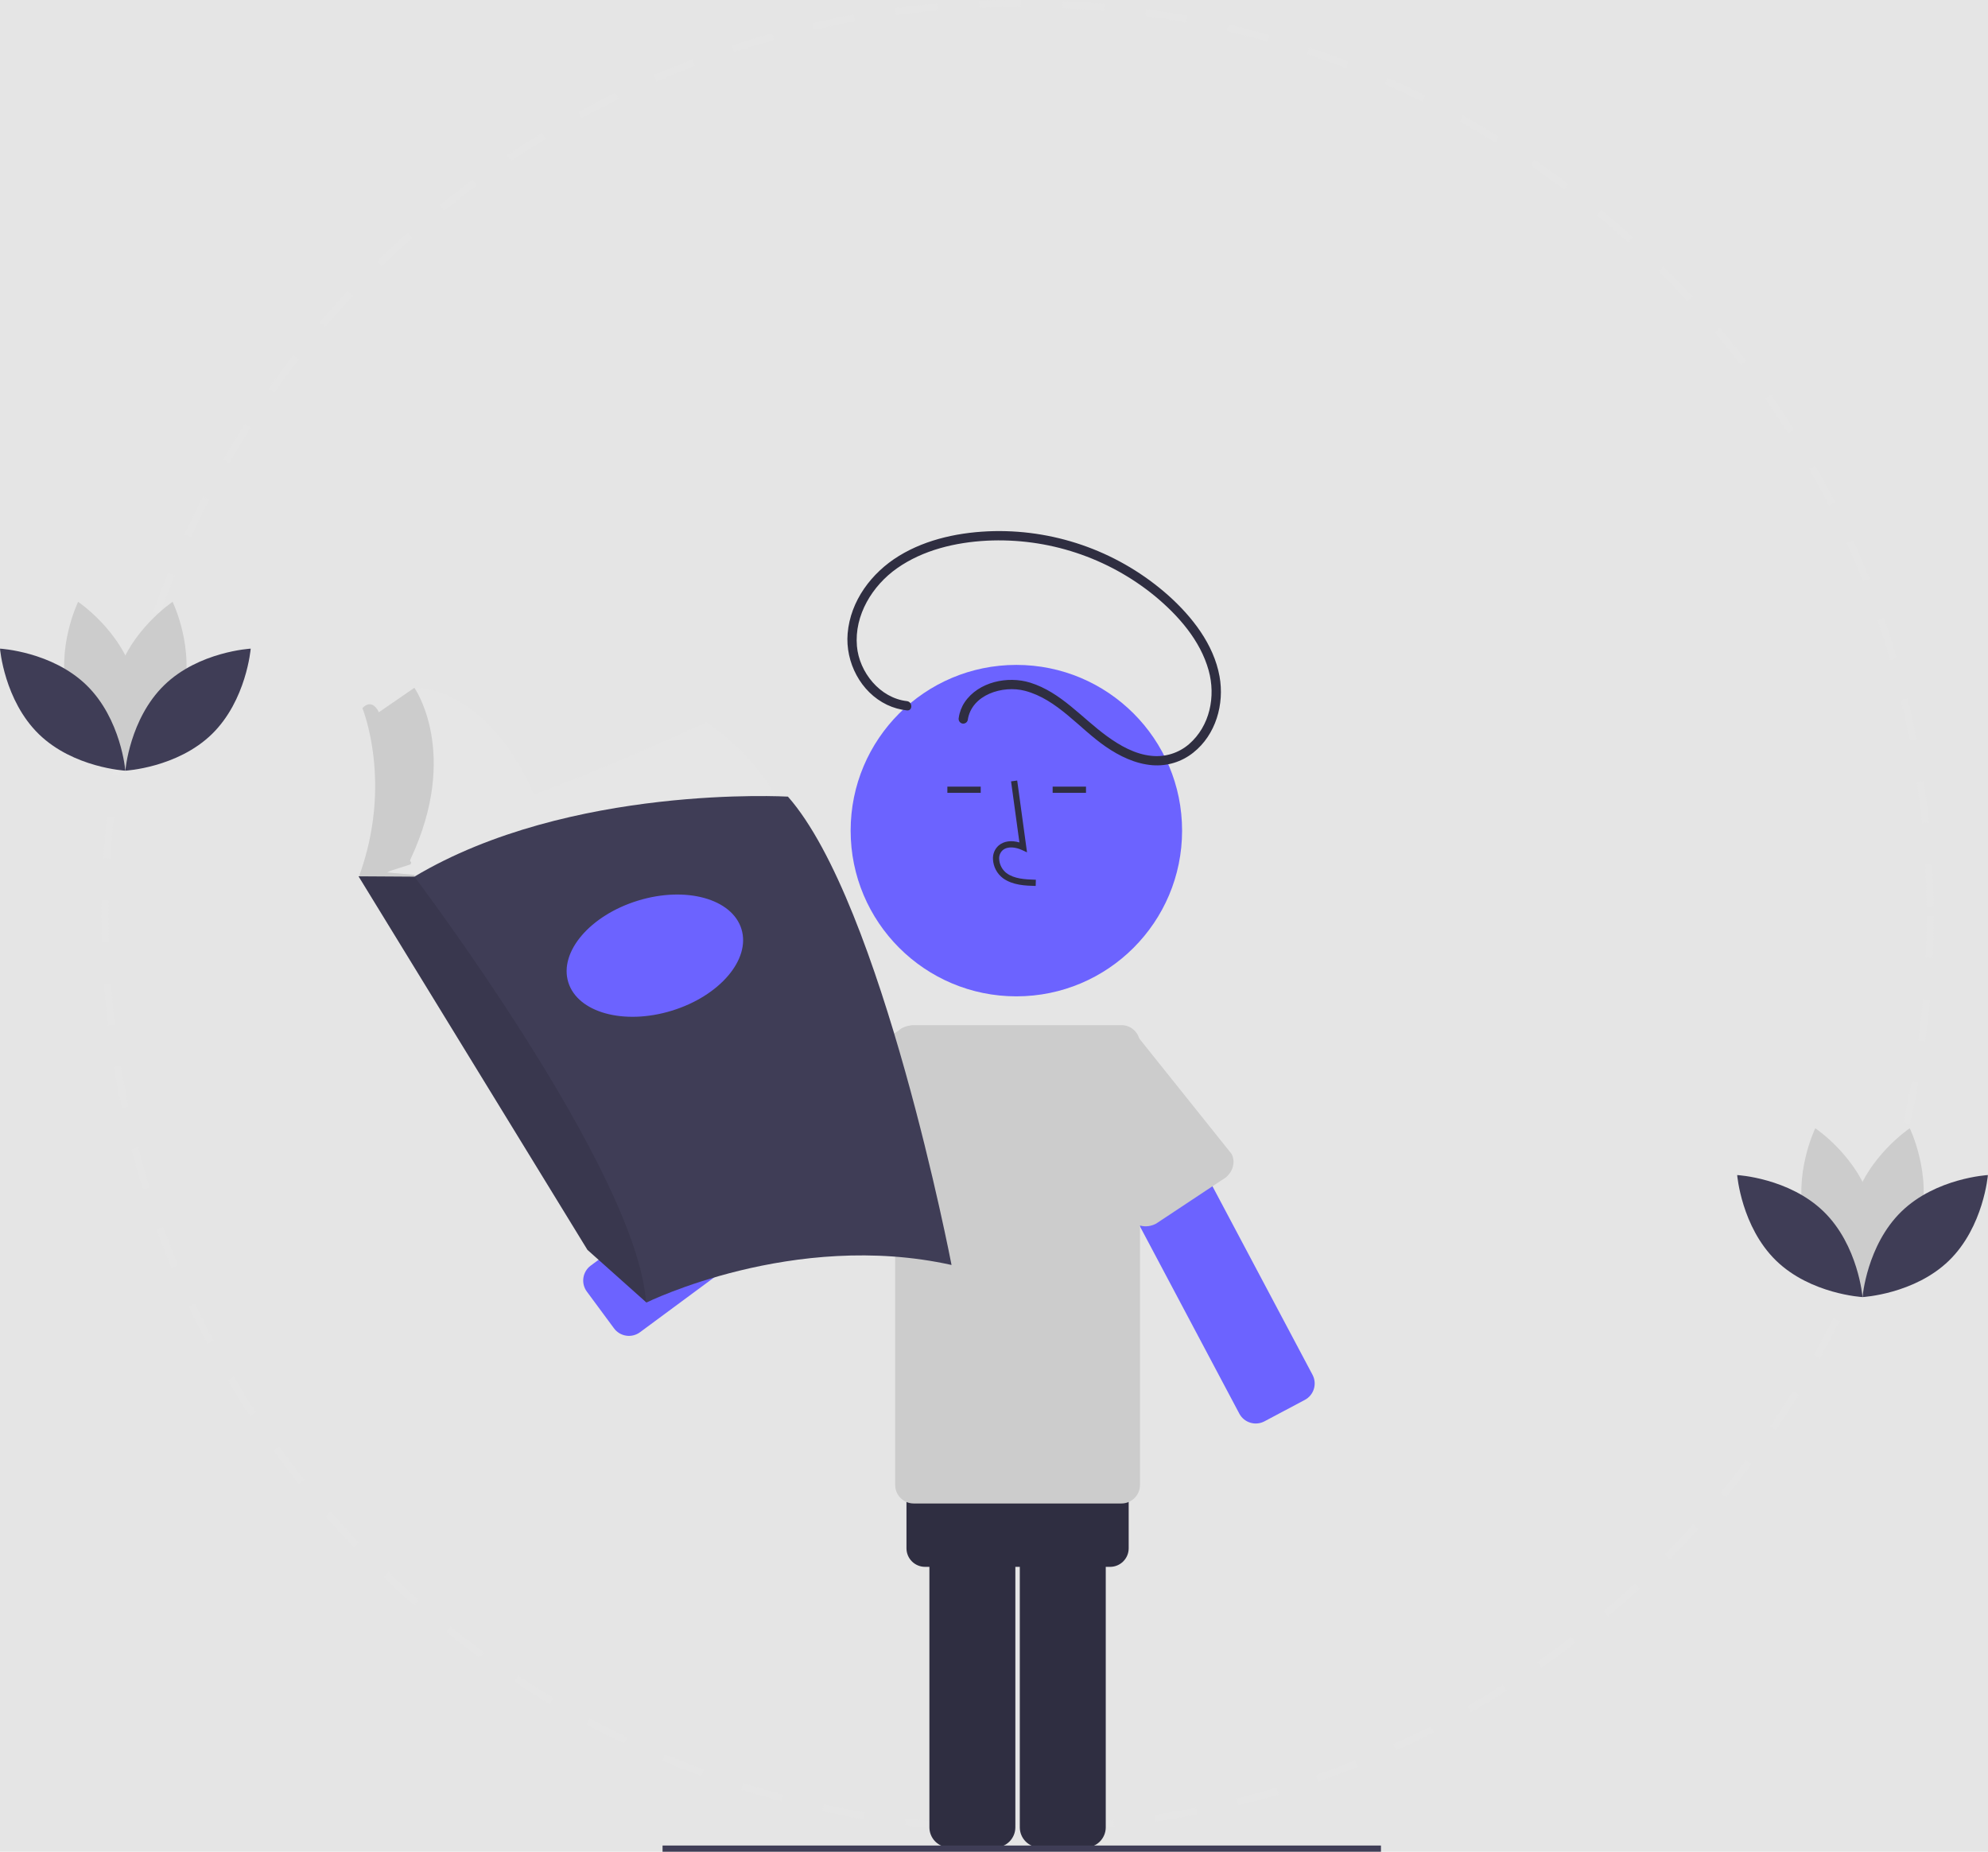 <svg width="642" height="598" viewBox="0 0 642 598" fill="none" xmlns="http://www.w3.org/2000/svg">
<rect width="642" height="598" fill="#E5E5E5"/>
<g id="server  1" clip-path="url(#clip0)">
<path id="Vector" d="M328.623 591.658C325.502 591.658 322.35 591.608 319.255 591.512L319.325 589.264C323.769 589.402 328.303 589.441 332.767 589.379L332.798 591.629C331.409 591.648 330.017 591.657 328.623 591.658ZM346.333 591.136L346.202 588.891C350.651 588.628 355.158 588.259 359.597 587.794L359.832 590.031C355.359 590.5 350.818 590.872 346.333 591.136V591.136ZM305.732 590.785C301.245 590.442 296.71 589.991 292.254 589.444L292.528 587.212C296.951 587.754 301.45 588.202 305.903 588.542L305.732 590.785ZM373.265 588.312L372.928 586.088C377.35 585.417 381.805 584.638 386.167 583.772L386.605 585.977C382.209 586.851 377.721 587.636 373.265 588.312V588.312ZM278.853 587.489C274.42 586.738 269.946 585.874 265.554 584.921L266.031 582.722C270.39 583.669 274.83 584.525 279.229 585.27L278.853 587.489ZM399.826 583.033L399.286 580.849C403.626 579.776 407.99 578.589 412.258 577.324L412.897 579.481C408.596 580.756 404.199 581.952 399.826 583.033V583.033ZM252.389 581.743C248.04 580.586 243.665 579.314 239.383 577.96L240.061 575.816C244.31 577.159 248.652 578.421 252.966 579.568L252.389 581.743ZM425.789 575.33L425.051 573.206C429.263 571.741 433.498 570.158 437.643 568.5L438.478 570.589C434.303 572.26 430.034 573.855 425.789 575.33L425.789 575.33ZM226.532 573.568C222.309 572.016 218.059 570.341 213.903 568.59L214.776 566.516C218.901 568.254 223.117 569.916 227.308 571.457L226.532 573.568ZM450.906 565.28L449.974 563.233C454.019 561.395 458.084 559.433 462.057 557.402L463.081 559.406C459.077 561.452 454.981 563.428 450.906 565.28V565.28ZM201.52 563.037C197.461 561.103 193.386 559.045 189.411 556.921L190.471 554.937C194.417 557.045 198.46 559.087 202.488 561.007L201.52 563.037ZM474.975 552.976L473.861 551.023C477.74 548.81 481.612 546.483 485.368 544.107L486.569 546.008C482.785 548.402 478.885 550.748 474.975 552.976V552.976ZM177.599 550.257C173.738 547.96 169.871 545.538 166.107 543.058L167.345 541.18C171.08 543.641 174.917 546.044 178.749 548.323L177.599 550.257ZM497.835 538.514L496.548 536.671C500.2 534.119 503.845 531.447 507.381 528.729L508.752 530.513C505.19 533.251 501.516 535.944 497.835 538.514ZM154.96 535.346C151.329 532.709 147.702 529.946 144.179 527.133L145.582 525.375C149.079 528.167 152.678 530.908 156.281 533.525L154.96 535.346ZM519.294 522.022L517.844 520.302C521.248 517.429 524.636 514.436 527.915 511.404L529.441 513.056C526.138 516.111 522.724 519.127 519.294 522.022V522.022ZM133.785 518.439C130.403 515.477 127.044 512.397 123.8 509.283L125.358 507.659C128.577 510.75 131.911 513.807 135.267 516.747L133.785 518.439ZM539.173 503.635L537.571 502.055C540.709 498.875 543.814 495.584 546.796 492.274L548.468 493.779C545.462 497.115 542.335 500.43 539.173 503.635V503.635ZM114.244 499.685C111.142 496.422 108.078 493.05 105.137 489.662L106.836 488.188C109.754 491.55 112.795 494.896 115.875 498.133L114.244 499.685ZM557.305 483.51L555.567 482.082C558.402 478.631 561.194 475.071 563.866 471.498L565.668 472.845C562.975 476.445 560.162 480.034 557.305 483.51ZM96.497 479.239C93.711 475.718 90.968 472.083 88.343 468.435L90.168 467.122C92.773 470.741 95.496 474.349 98.261 477.844L96.497 479.239ZM573.535 461.807L571.674 460.544C574.183 456.85 576.64 453.048 578.976 449.242L580.894 450.42C578.538 454.254 576.062 458.086 573.535 461.807ZM80.692 457.275C78.241 453.517 75.842 449.651 73.561 445.78L75.498 444.637C77.762 448.479 80.143 452.317 82.576 456.045L80.692 457.275ZM587.725 438.703L585.756 437.616C587.916 433.708 590.014 429.694 591.994 425.686L594.011 426.683C592.016 430.721 589.901 434.765 587.725 438.703V438.703ZM66.964 433.973C64.866 430.008 62.831 425.939 60.917 421.882L62.952 420.922C64.852 424.949 66.87 428.986 68.952 432.921L66.964 433.973ZM599.738 414.383L597.678 413.481C599.47 409.387 601.192 405.194 602.794 401.02L604.895 401.826C603.28 406.033 601.544 410.258 599.738 414.383V414.383ZM55.433 409.529C53.709 405.39 52.057 401.156 50.525 396.942L52.639 396.173C54.16 400.355 55.798 404.557 57.509 408.664L55.433 409.529ZM609.466 389.04L607.331 388.332C608.735 384.102 610.06 379.779 611.268 375.48L613.434 376.089C612.216 380.42 610.88 384.778 609.466 389.04L609.466 389.04ZM46.191 384.11C44.853 379.823 43.595 375.443 42.453 371.091L44.629 370.52C45.762 374.839 47.011 379.185 48.339 383.44L46.191 384.11ZM616.799 362.969L614.607 362.459C615.615 358.124 616.535 353.696 617.345 349.301L619.557 349.707C618.742 354.137 617.814 358.598 616.799 362.969L616.799 362.969ZM39.32 357.914C38.382 353.52 37.533 349.044 36.797 344.607L39.016 344.238C39.747 348.642 40.59 353.084 41.521 357.444L39.32 357.914ZM621.701 336.336L619.471 336.03C620.076 331.624 620.587 327.132 620.99 322.676L623.231 322.878C622.825 327.369 622.31 331.896 621.701 336.336L621.701 336.336ZM34.887 331.199C34.356 326.746 33.921 322.21 33.592 317.719L35.836 317.554C36.162 322.013 36.594 326.513 37.121 330.933L34.887 331.199ZM624.147 309.367L621.9 309.266C622.1 304.809 622.202 300.287 622.202 295.829H624.451C624.452 300.321 624.349 304.877 624.147 309.367L624.147 309.367ZM32.91 304.191C32.833 301.433 32.794 298.619 32.794 295.829C32.794 294.098 32.809 292.37 32.838 290.645L35.088 290.685C35.058 292.396 35.044 294.111 35.044 295.829C35.044 298.598 35.083 301.391 35.159 304.13L32.91 304.191ZM622.185 292.69C622.139 288.23 621.99 283.709 621.743 279.253L623.988 279.128C624.237 283.618 624.388 288.173 624.435 292.666L622.185 292.69ZM35.622 277.254L33.377 277.114C33.657 272.619 34.045 268.079 34.528 263.62L36.764 263.862C36.285 268.288 35.901 272.793 35.622 277.254V277.254ZM620.691 265.854C620.241 261.419 619.682 256.932 619.03 252.516L621.255 252.188C621.912 256.637 622.476 261.159 622.929 265.627L620.691 265.854ZM38.516 250.536L36.293 250.193C36.982 245.742 37.783 241.257 38.673 236.859L40.878 237.305C39.995 241.669 39.2 246.121 38.516 250.536V250.536ZM616.759 239.271C615.901 234.882 614.934 230.465 613.881 226.141L616.067 225.61C617.127 229.966 618.102 234.418 618.967 238.839L616.759 239.271ZM43.845 224.197L41.663 223.65C42.755 219.293 43.965 214.899 45.259 210.591L47.413 211.238C46.129 215.513 44.929 219.873 43.845 224.197ZM610.401 213.158C609.147 208.875 607.776 204.566 606.327 200.35L608.454 199.618C609.915 203.867 611.297 208.21 612.561 212.525L610.401 213.158ZM51.589 198.423L49.467 197.677C50.962 193.424 52.576 189.151 54.264 184.976L56.35 185.82C54.674 189.962 53.072 194.203 51.589 198.423H51.589ZM601.665 187.743C600.024 183.603 598.267 179.448 596.441 175.393L598.493 174.469C600.333 178.555 602.104 182.742 603.757 186.914L601.665 187.743ZM61.686 173.455L59.642 172.516C61.52 168.424 63.52 164.32 65.585 160.32L67.585 161.351C65.535 165.322 63.55 169.394 61.686 173.455ZM590.655 163.291C588.642 159.32 586.509 155.34 584.315 151.464L586.272 150.356C588.484 154.262 590.632 158.272 592.661 162.274L590.655 163.291ZM74.033 149.535L72.083 148.413C74.327 144.516 76.694 140.615 79.118 136.82L81.014 138.03C78.609 141.797 76.26 145.668 74.033 149.535H74.033ZM577.439 139.935C575.062 136.15 572.572 132.381 570.04 128.729L571.888 127.447C574.44 131.127 576.949 134.925 579.343 138.738L577.439 139.935ZM88.513 126.86L86.674 125.564C89.268 121.886 91.979 118.22 94.735 114.667L96.513 116.046C93.778 119.572 91.086 123.21 88.513 126.86ZM562.136 117.87C559.425 114.32 556.602 110.79 553.743 107.379L555.467 105.934C558.347 109.371 561.192 112.927 563.924 116.505L562.136 117.87ZM104.995 105.611L103.283 104.152C106.193 100.734 109.227 97.331 112.298 94.039L113.943 95.574C110.895 98.841 107.884 102.218 104.995 105.611ZM544.88 97.278C541.858 93.989 538.723 90.728 535.564 87.589L537.15 85.993C540.334 89.157 543.492 92.442 546.537 95.756L544.88 97.278ZM123.335 85.958L121.762 84.35C124.979 81.203 128.308 78.091 131.656 75.102L133.154 76.781C129.832 79.747 126.528 82.834 123.335 85.958H123.335ZM525.818 78.332C522.506 75.328 519.086 72.365 515.655 69.527L517.089 67.793C520.546 70.654 523.992 73.639 527.329 76.665L525.818 78.332ZM143.378 68.06L141.957 66.316C145.437 63.482 149.033 60.688 152.645 58.01L153.986 59.817C150.4 62.475 146.831 65.248 143.378 68.06ZM505.101 61.191C501.527 58.5 497.851 55.86 494.173 53.344L495.443 51.488C499.149 54.022 502.853 56.682 506.454 59.394L505.101 61.191ZM164.954 52.068L163.699 50.202C167.423 47.696 171.256 45.243 175.094 42.908L176.262 44.83C172.455 47.147 168.65 49.582 164.954 52.068ZM482.896 46.004C479.095 43.651 475.191 41.358 471.293 39.186L472.387 37.221C476.315 39.409 480.249 41.721 484.08 44.091L482.896 46.004ZM187.887 38.119L186.807 36.145C190.747 33.989 194.786 31.898 198.813 29.928L199.802 31.949C195.806 33.904 191.797 35.979 187.887 38.119L187.887 38.119ZM459.386 32.907C455.383 30.912 451.283 28.986 447.199 27.18L448.108 25.123C452.224 26.942 456.356 28.884 460.39 30.893L459.386 32.907ZM211.983 26.333L211.089 24.269C215.206 22.484 219.417 20.773 223.606 19.182L224.404 21.285C220.248 22.864 216.068 24.562 211.983 26.333L211.983 26.333ZM434.756 22.02C430.591 20.404 426.328 18.863 422.084 17.44L422.801 15.307C427.076 16.742 431.372 18.294 435.569 19.923L434.756 22.02ZM237.076 16.804L236.375 14.667C240.65 13.265 245.012 11.945 249.339 10.745L249.941 12.912C245.647 14.104 241.318 15.413 237.076 16.804L237.076 16.804ZM409.246 13.46C404.955 12.236 400.579 11.097 396.239 10.074L396.755 7.885C401.129 8.916 405.538 10.064 409.863 11.296L409.246 13.46ZM262.972 9.618L262.471 7.425C266.854 6.423 271.318 5.511 275.74 4.714L276.14 6.927C271.751 7.719 267.321 8.624 262.972 9.618V9.618ZM383.089 7.293C378.708 6.471 374.246 5.739 369.826 5.118L370.138 2.891C374.592 3.516 379.09 4.253 383.504 5.082L383.089 7.293ZM289.419 4.845L289.121 2.615C293.574 2.021 298.103 1.521 302.582 1.131L302.777 3.372C298.333 3.759 293.839 4.255 289.419 4.845L289.419 4.845ZM356.477 3.554C352.045 3.137 347.535 2.815 343.07 2.599L343.18 0.352C347.678 0.57 352.222 0.894 356.687 1.314L356.477 3.554ZM316.192 2.509L316.097 0.261C320.232 0.089 324.445 0.001 328.623 3.05176e-05L329.641 0.002L329.635 2.251L328.623 2.25C324.477 2.251 320.294 2.338 316.192 2.509V2.509Z" fill="#E6E6E6"/>
<path id="Vector_2" d="M329.33 590.122V467.107C329.332 465.384 330.018 463.731 331.236 462.513C332.455 461.294 334.107 460.609 335.83 460.607H350.59C352.313 460.609 353.965 461.294 355.184 462.513C356.402 463.731 357.088 465.384 357.09 467.107V590.122C357.088 591.845 356.402 593.497 355.184 594.716C353.965 595.934 352.313 596.62 350.59 596.622H335.83C334.107 596.62 332.455 595.934 331.236 594.716C330.018 593.497 329.332 591.845 329.33 590.122V590.122Z" fill="#2F2E41"/>
<path id="Vector_3" d="M300.138 590.122V467.107C300.14 465.384 300.825 463.731 302.044 462.513C303.262 461.294 304.914 460.609 306.638 460.607H321.398C323.121 460.609 324.773 461.294 325.992 462.513C327.21 463.731 327.896 465.384 327.898 467.107V590.122C327.896 591.845 327.21 593.497 325.992 594.716C324.773 595.934 323.121 596.62 321.398 596.622H306.638C304.914 596.62 303.262 595.934 302.044 594.716C300.825 593.497 300.14 591.845 300.138 590.122V590.122Z" fill="#2F2E41"/>
<path id="Vector_4" d="M358.494 426.494H298.734C295.42 426.494 292.734 429.181 292.734 432.494V500C292.734 503.314 295.42 506 298.734 506H358.494C361.807 506 364.494 503.314 364.494 500V432.494C364.494 429.181 361.807 426.494 358.494 426.494Z" fill="#2F2E41"/>
<path id="Vector_5" d="M228.149 233.226C228.149 233.226 197.99 247.236 172.469 256.527C156.632 220.776 133.816 222.114 133.816 222.114L119.984 231.639L122.478 245.924L121.798 269.281L118.17 281.526L123.376 282.467L126.317 283L126.761 282.599C126.027 285.507 125.73 288.508 125.88 291.503L256.721 271.095C256.721 271.095 252.186 250.006 228.149 233.226Z" fill="#E6E6E6"/>
<path id="Vector_6" d="M189.513 417.106L198.285 428.975C200.255 431.64 204.012 432.204 206.676 430.235L305.605 357.121C308.27 355.151 308.834 351.394 306.864 348.729L298.092 336.86C296.122 334.195 292.365 333.631 289.7 335.601L190.772 408.714C188.107 410.684 187.543 414.441 189.513 417.106Z" fill="#6C63FF"/>
<path id="Group 2" d="M358.083 332.828L345.046 339.746C342.119 341.3 341.005 344.932 342.558 347.859L400.223 456.52C401.776 459.447 405.409 460.561 408.336 459.008L421.373 452.089C424.3 450.535 425.414 446.903 423.86 443.976L366.196 335.315C364.642 332.388 361.01 331.274 358.083 332.828Z" fill="#6C63FF"/>
<path id="Vector_7" d="M394.632 381.053L373.339 395.168C370.085 396.895 366.188 395.922 364.635 392.995L341.12 348.684C339.566 345.757 340.945 341.984 344.199 340.257L358.692 332.566C361.945 330.839 365.842 331.812 367.396 334.739L397.711 372.626C399.264 375.553 397.886 379.326 394.632 381.053Z" fill="#CCCCCC"/>
<path id="Vector_8" d="M249.532 368.072L263.371 386.451C264.46 387.612 265.966 388.292 267.556 388.342C269.147 388.392 270.692 387.809 271.852 386.72L308.429 352.389C309.589 351.3 310.269 349.794 310.319 348.204C310.37 346.613 309.786 345.068 308.697 343.908L298.596 333.146C297.507 331.986 296.002 331.306 294.411 331.255C292.821 331.205 291.275 331.788 290.115 332.877L249.8 359.591C248.64 360.68 247.96 362.186 247.91 363.776C247.859 365.367 248.443 366.912 249.532 368.072V368.072Z" fill="#CCCCCC"/>
<path id="Vector_9" d="M362.145 331.059H295.083C291.769 331.059 289.083 333.746 289.083 337.059V479.535C289.083 482.849 291.769 485.535 295.083 485.535H362.145C365.459 485.535 368.145 482.849 368.145 479.535V337.059C368.145 333.746 365.459 331.059 362.145 331.059Z" fill="#CCCCCC"/>
<path id="Vector_10" d="M328.222 321.761C357.78 321.761 381.741 297.8 381.741 268.242C381.741 238.684 357.78 214.723 328.222 214.723C298.664 214.723 274.703 238.684 274.703 268.242C274.703 297.8 298.664 321.761 328.222 321.761Z" fill="#6C63FF"/>
<path id="Vector_11" d="M334.46 286.111C331.153 286.019 327.038 285.903 323.871 283.589C322.927 282.871 322.151 281.956 321.599 280.907C321.046 279.857 320.729 278.7 320.671 277.516C320.614 276.674 320.752 275.831 321.074 275.051C321.397 274.272 321.896 273.578 322.531 273.023C324.185 271.625 326.603 271.295 329.209 272.062L326.51 252.336L328.492 252.064L331.664 275.255L330.01 274.496C328.093 273.615 325.459 273.168 323.822 274.551C323.42 274.912 323.108 275.361 322.908 275.863C322.708 276.365 322.626 276.907 322.67 277.445C322.718 278.327 322.956 279.188 323.367 279.969C323.778 280.75 324.352 281.434 325.051 281.974C327.515 283.774 330.796 284.008 334.517 284.111L334.46 286.111Z" fill="#2F2E41"/>
<path id="Vector_12" d="M316.711 254.037H305.939V256.037H316.711V254.037Z" fill="#2F2E41"/>
<path id="Vector_13" d="M350.711 254.037H339.939V256.037H350.711V254.037Z" fill="#2F2E41"/>
<path id="Group 5" d="M292.866 226.419C284.192 225.43 277.474 217.119 276.736 208.686C275.858 198.654 281.701 189.126 289.716 183.497C298.098 177.609 308.542 175.151 318.646 174.61C338.358 173.629 357.729 180.014 372.994 192.523C380.566 198.812 387.637 206.822 390.317 216.498C392.645 224.9 390.751 234.42 383.992 240.305C382.321 241.747 380.368 242.827 378.258 243.477C376.148 244.126 373.926 244.332 371.732 244.08C366.488 243.535 361.65 240.778 357.462 237.733C349.315 231.809 342.627 223.557 332.701 220.462C325.424 218.192 315.979 220.19 311.532 226.771C310.523 228.278 309.869 229.994 309.619 231.79C309.527 232.173 309.585 232.577 309.779 232.92C309.974 233.262 310.291 233.518 310.667 233.635C311.051 233.739 311.459 233.687 311.805 233.49C312.15 233.294 312.404 232.97 312.512 232.588C313.68 224.298 323.872 221.205 331.025 223.098C341.453 225.858 348.454 235.164 357.01 241.077C361.509 244.185 366.625 246.671 372.143 247.117C376.899 247.49 381.619 246.04 385.346 243.061C392.655 237.289 395.451 227.361 393.834 218.423C391.963 208.073 384.996 199.202 377.352 192.334C361.857 178.558 341.739 171.126 321.008 171.52C310.435 171.762 299.402 173.945 290.293 179.534C281.458 184.955 274.628 194.024 273.736 204.566C272.95 213.845 277.928 223.55 286.474 227.615C288.489 228.57 290.65 229.179 292.866 229.419C294.781 229.638 294.766 226.636 292.866 226.419H292.866Z" fill="#2F2E41"/>
<g id="Group 1">
<path id="Vector_14" d="M126.22 281.186L132.569 279.145C133.249 277.841 132.004 278.678 132.598 277.41C148.662 243.14 133.816 222.114 133.816 222.114L122.331 230.022C122.303 229.957 122.28 229.89 122.251 229.824C122.251 229.824 120.21 225.289 117.036 228.69C117.036 228.69 127.013 252.954 115.902 283.113L128.827 289.009L133.816 283.113L133.93 282.546L125.001 281.735L126.22 281.186Z" fill="#CCCCCC"/>
<path id="Vector_15" d="M307.289 408.512C256.267 397.174 208.761 420.644 208.761 420.644L208.632 420.528L189.713 403.637L115.789 283L133.816 283.113C183.93 253.181 254.453 257.263 254.453 257.263C284.839 291.73 307.289 408.512 307.289 408.512Z" fill="#3F3D56"/>
<path id="Vector_16" opacity="0.1" d="M208.632 420.529L189.713 403.637L115.789 283L133.816 283.113C133.816 283.113 205.668 378.011 208.632 420.529Z" fill="black"/>
</g>
<path id="Vector_17" d="M216.935 326.401C232.38 321.664 242.46 309.864 239.448 300.046C236.437 290.228 221.475 286.11 206.029 290.847C190.584 295.584 180.504 307.384 183.516 317.202C186.527 327.02 201.489 331.138 216.935 326.401Z" fill="#6C63FF"/>
<g id="Group 4">
<path id="Vector_18" d="M59.012 224.508C54.938 239.567 40.984 248.894 40.984 248.894C40.984 248.894 33.635 233.804 37.709 218.745C41.783 203.686 55.737 194.359 55.737 194.359C55.737 194.359 63.085 209.449 59.012 224.508Z" fill="#CCCCCC"/>
<path id="Vector_19" d="M21.951 224.508C26.025 239.567 39.979 248.894 39.979 248.894C39.979 248.894 47.328 233.804 43.254 218.745C39.18 203.686 25.226 194.359 25.226 194.359C25.226 194.359 17.877 209.449 21.951 224.508Z" fill="#CCCCCC"/>
<path id="Vector_20" d="M27.937 221.271C39.116 232.153 40.481 248.881 40.481 248.881C40.481 248.881 23.723 247.966 12.544 237.084C1.365 226.202 0 209.474 0 209.474C0 209.474 16.759 210.389 27.937 221.271Z" fill="#3F3D56"/>
<path id="Vector_21" d="M53.025 221.271C41.847 232.153 40.481 248.881 40.481 248.881C40.481 248.881 57.24 247.966 68.419 237.084C79.597 226.202 80.963 209.474 80.963 209.474C80.963 209.474 64.204 210.389 53.025 221.271Z" fill="#3F3D56"/>
</g>
<g id="Group 3">
<path id="Vector_22" d="M620.012 394.508C615.938 409.567 601.984 418.894 601.984 418.894C601.984 418.894 594.635 403.804 598.709 388.745C602.783 373.686 616.737 364.359 616.737 364.359C616.737 364.359 624.085 379.449 620.012 394.508Z" fill="#CCCCCC"/>
<path id="Vector_23" d="M582.951 394.508C587.025 409.567 600.979 418.894 600.979 418.894C600.979 418.894 608.327 403.804 604.254 388.745C600.18 373.686 586.226 364.359 586.226 364.359C586.226 364.359 578.877 379.449 582.951 394.508Z" fill="#CCCCCC"/>
<path id="Vector_24" d="M588.937 391.271C600.116 402.153 601.481 418.881 601.481 418.881C601.481 418.881 584.723 417.966 573.544 407.084C562.365 396.202 561 379.474 561 379.474C561 379.474 577.759 380.389 588.937 391.271Z" fill="#3F3D56"/>
<path id="Vector_25" d="M614.025 391.271C602.847 402.153 601.481 418.881 601.481 418.881C601.481 418.881 618.24 417.966 629.419 407.084C640.597 396.202 641.963 379.474 641.963 379.474C641.963 379.474 625.204 380.389 614.025 391.271Z" fill="#3F3D56"/>
</g>
<path id="Vector_26" d="M445.963 596H213.963V598H445.963V596Z" fill="#3F3D56"/>
</g>
<defs>
<clipPath id="clip0">
<rect width="641.963" height="598" fill="white"/>
</clipPath>
</defs>
</svg>
